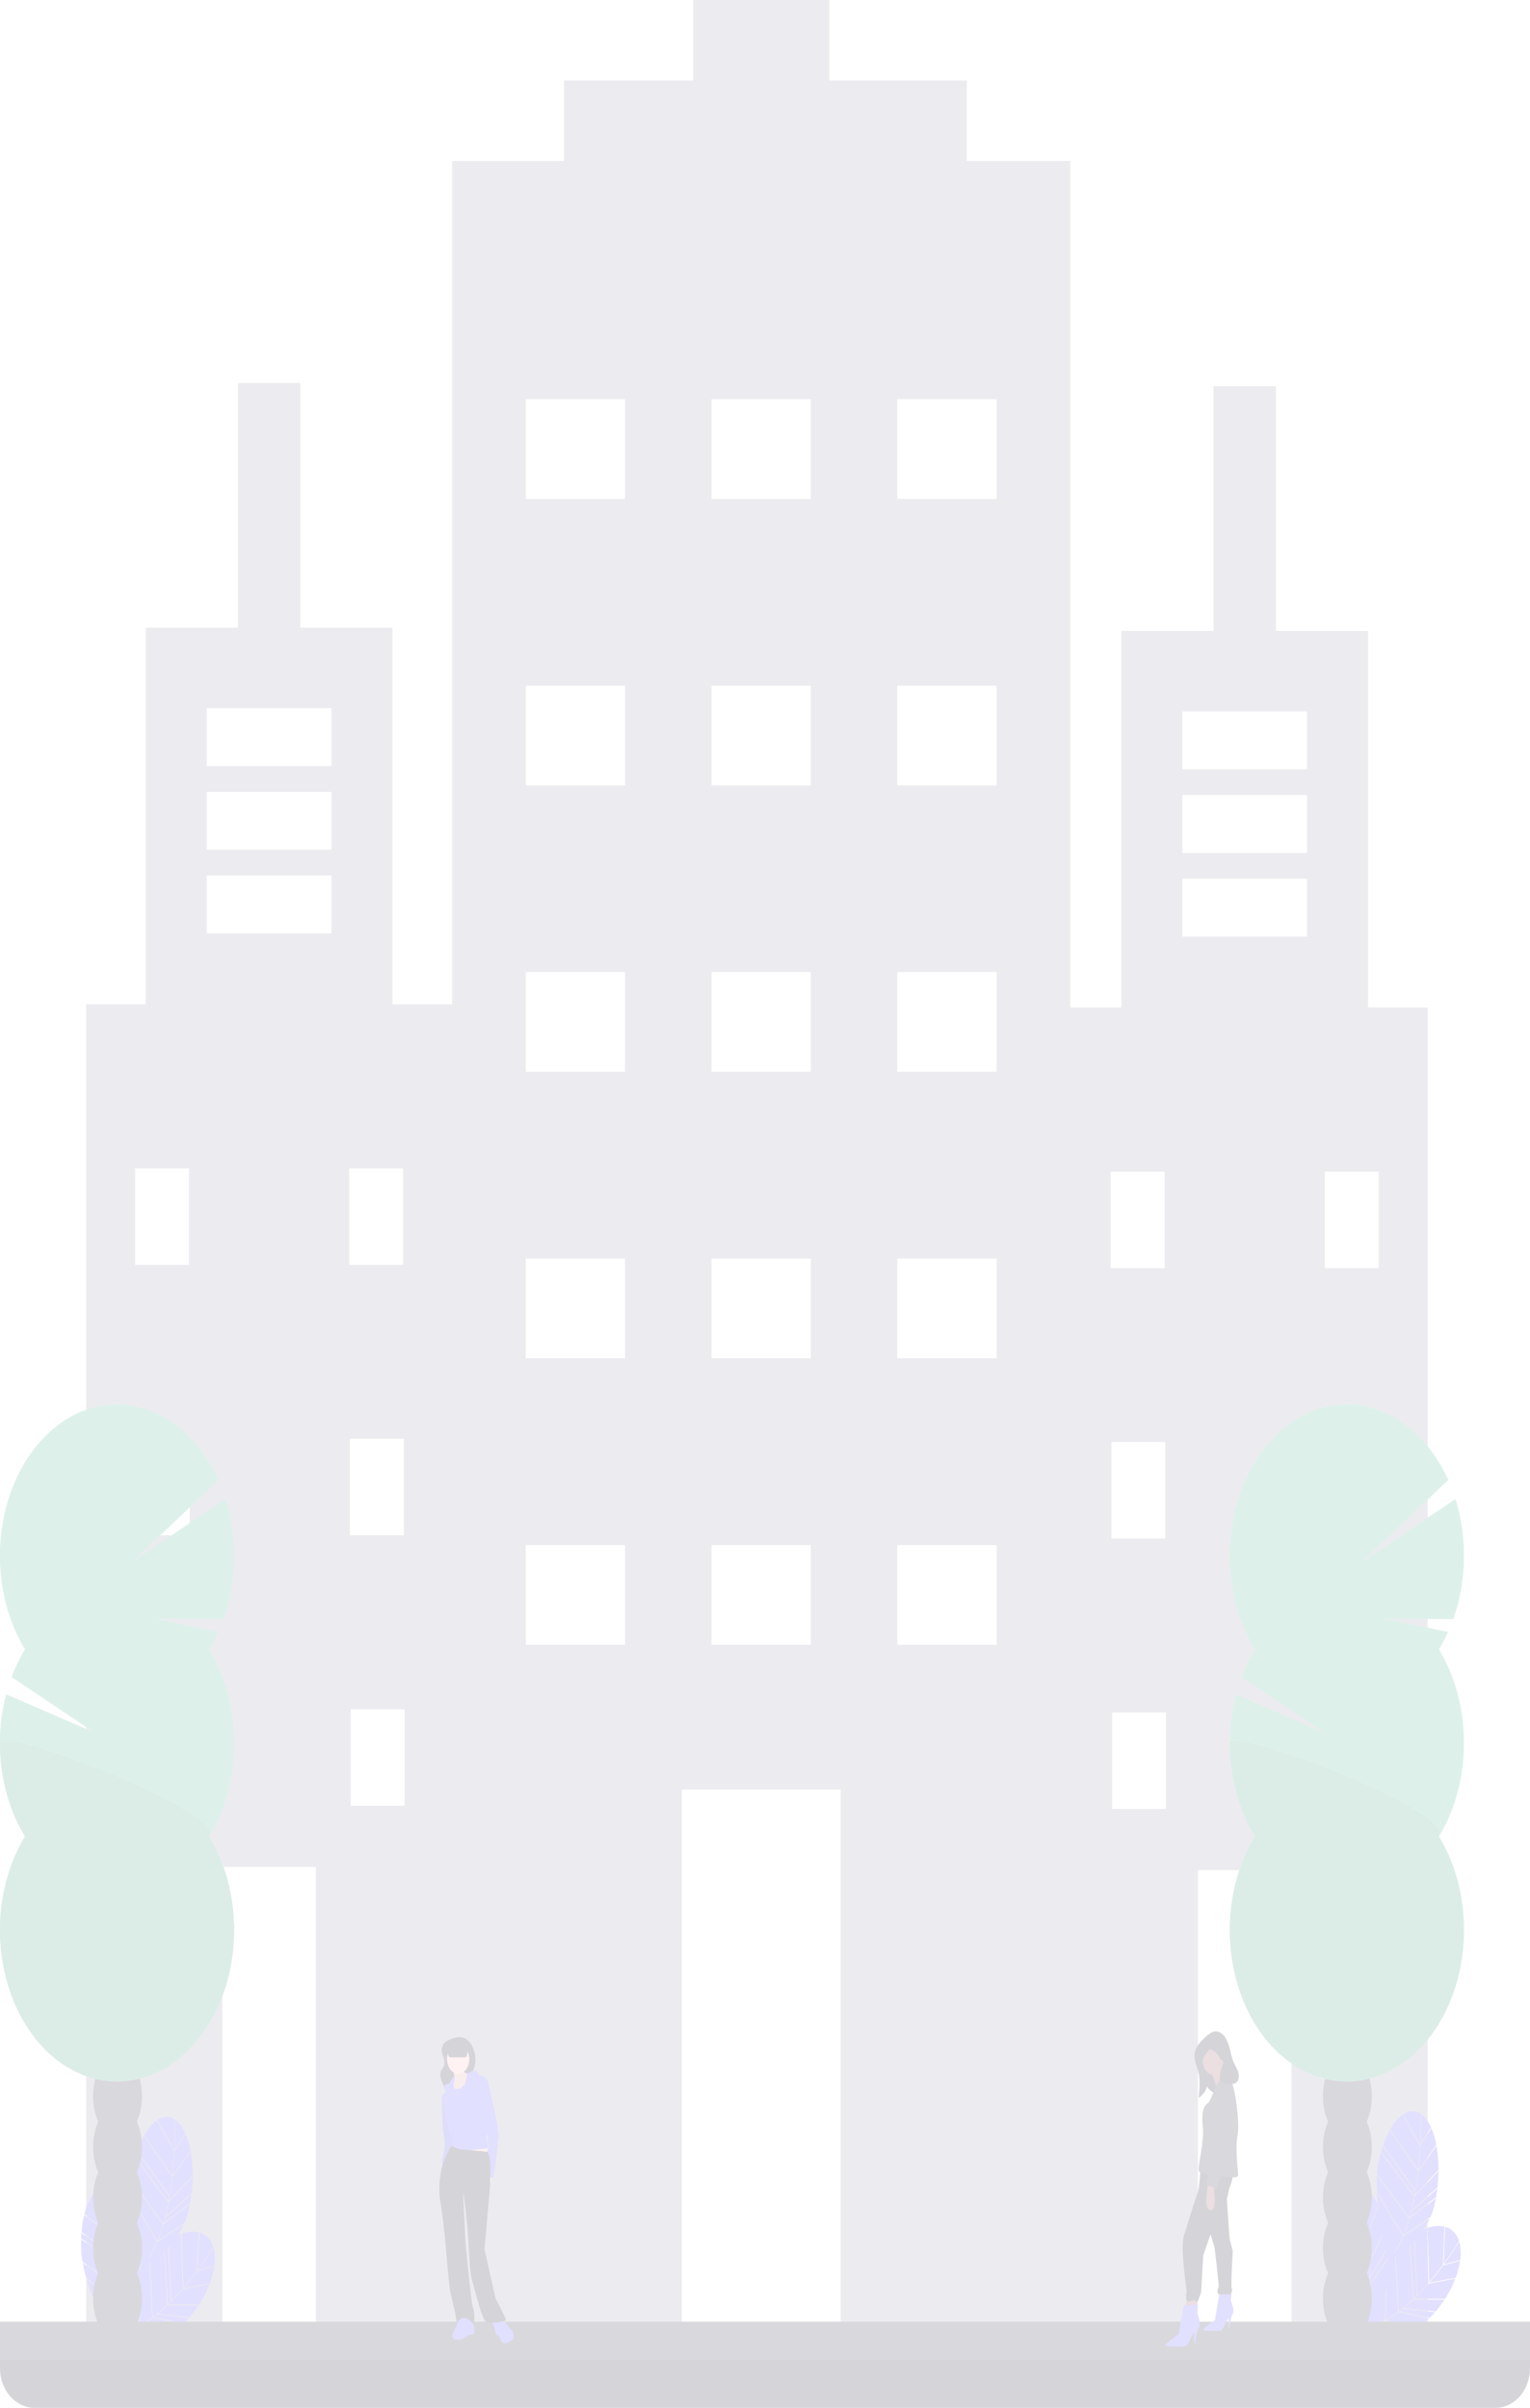<svg width="284" height="447" viewBox="0 0 284 447" fill="none" xmlns="http://www.w3.org/2000/svg">
<g opacity="0.2">
<path d="M253.945 187.026V117.115H236.836V71.703H225.255V117.115H208.146V187.026H198.67V29.876H179.456V14.938H153.924V0H128.655V14.938H104.703V29.876H83.909V186.429H72.854V116.518H55.745V71.106H44.164V116.518H27.055V186.429H16V434.402H41.269V346.566H58.641V434.402H126.55V332.225H156.03V434.402H197.091V435H222.359V347.163H239.731V435H265V187.026H253.945ZM25.081 216.902H35.083V234.828H25.081V216.902ZM25.212 267.095H35.215V285.021H25.212V267.095ZM35.346 335.213H25.344V317.287H35.346V335.213ZM61.536 173.283H38.373V162.527H61.536V173.283ZM61.536 157.747H38.373V146.992H61.536V157.747ZM61.536 142.212H38.373V131.456H61.536V142.212ZM64.826 216.902H74.828V234.828H64.826V216.902ZM64.958 267.095H74.96V285.021H64.958V267.095ZM75.091 335.213H65.089V317.287H75.091V335.213ZM116.021 305.337H97.596V286.813H116.021V305.337ZM116.021 252.157H97.596V233.633H116.021V252.157ZM116.021 198.977H97.596V180.453H116.021V198.977ZM116.021 145.797H97.596V127.273H116.021V145.797ZM116.021 92.617H97.596V74.093H116.021V92.617ZM150.502 305.337H132.077V286.813H150.502V305.337ZM150.502 252.157H132.077V233.633H150.502V252.157ZM150.502 198.977H132.077V180.453H150.502V198.977ZM150.502 145.797H132.077V127.273H150.502V145.797ZM150.502 92.617H132.077V74.093H150.502V92.617ZM184.983 305.337H166.558V286.813H184.983V305.337ZM184.983 252.157H166.558V233.633H184.983V252.157ZM184.983 198.977H166.558V180.453H184.983V198.977ZM184.983 145.797H166.558V127.273H184.983V145.797ZM184.983 92.617H166.558V74.093H184.983V92.617ZM206.172 217.5H216.174V235.426H206.172V217.5ZM206.303 267.692H216.305V285.618H206.303V267.692ZM216.437 335.81H206.435V317.885H216.437V335.81ZM242.627 173.881H219.464V163.125H242.627V173.881ZM242.627 158.345H219.464V147.589H242.627V158.345ZM242.627 142.809H219.464V132.054H242.627V142.809ZM245.917 217.5H255.919V235.426H245.917V217.5ZM246.049 267.692H256.051V285.618H246.049V267.692ZM256.182 335.81H246.18V317.885H256.182V335.81Z" fill="#A0A0B2"/>
<path d="M32.419 399.382C32.344 400.764 32.225 402.31 32.042 403.934L35.345 399.197L35.364 399.276C35.162 398.136 34.836 397.039 34.398 396.016L34.419 396.091L32.419 399.382Z" fill="#6C63FF"/>
<path d="M32.432 399.139L34.369 395.952C33.957 394.979 33.361 394.158 32.637 393.564C32.601 393.537 32.565 393.511 32.53 393.486C32.54 393.862 32.591 396.072 32.432 399.139Z" fill="#6C63FF"/>
<path d="M30.685 411.636C30.6 411.971 30.512 412.3 30.421 412.623L35.285 408.935L35.292 409.027C35.394 408.454 35.478 407.88 35.546 407.307L30.689 411.678L30.685 411.636Z" fill="#6C63FF"/>
<path d="M31.361 408.54L35.742 403.868L35.755 403.955C35.77 402.41 35.644 400.868 35.379 399.362L32.013 404.189C31.836 405.711 31.619 407.161 31.361 408.54Z" fill="#6C63FF"/>
<path d="M31.938 404.097L26.696 396.533L26.724 396.448C26.231 397.345 25.81 398.304 25.466 399.311L31.448 407.548C31.653 406.346 31.813 405.182 31.938 404.097Z" fill="#6C63FF"/>
<path d="M25.41 399.482L25.41 399.482C25.419 399.454 25.428 399.423 25.437 399.395L25.41 399.482Z" fill="#6C63FF"/>
<path d="M25.118 400.409L25.091 400.496C25.1 400.466 25.11 400.439 25.118 400.41L25.118 400.409Z" fill="#6C63FF"/>
<path d="M31.414 407.748L25.41 399.482C25.308 399.782 25.211 400.092 25.118 400.41L31.254 408.623C31.31 408.33 31.363 408.038 31.414 407.748Z" fill="#6C63FF"/>
<path d="M35.559 407.197C35.678 406.157 35.744 405.108 35.754 404.057L31.314 408.792C31.138 409.711 30.944 410.594 30.733 411.441L35.549 407.106L35.559 407.197Z" fill="#6C63FF"/>
<path d="M24.322 407.786L29.182 415.986C29.581 414.987 29.934 413.959 30.238 412.907L24.308 404.852C24.249 405.859 24.243 406.87 24.288 407.878L24.322 407.786Z" fill="#6C63FF"/>
<path d="M32.441 393.479L32.484 393.454C31.42 392.718 30.268 392.797 29.164 393.543L32.346 399.134C32.518 395.815 32.442 393.512 32.441 393.479Z" fill="#6C63FF"/>
<path d="M30.263 413.172C29.985 414.119 29.666 415.046 29.309 415.948L34.197 412.677L34.202 412.768C34.571 411.964 34.859 411.102 35.059 410.203C35.137 409.85 35.208 409.496 35.272 409.14L30.35 412.873C30.321 412.973 30.293 413.073 30.263 413.172Z" fill="#6C63FF"/>
<path d="M32.333 399.381L29.078 393.662L29.108 393.58C28.176 394.277 27.375 395.233 26.763 396.378L31.962 403.881C32.142 402.275 32.259 400.747 32.333 399.381Z" fill="#6C63FF"/>
<path d="M30.291 412.722C30.654 411.443 30.962 410.14 31.217 408.818L25.065 400.585C24.919 401.099 24.784 401.634 24.662 402.19C24.492 402.986 24.378 403.801 24.323 404.625L30.286 412.725L30.291 412.722Z" fill="#6C63FF"/>
<path d="M36.609 421.605C35.87 422.607 35.016 423.7 34.074 424.8L38.954 423.876L38.929 423.952C39.336 422.908 39.627 421.794 39.793 420.644L39.772 420.72L36.609 421.605Z" fill="#6C63FF"/>
<path d="M39.646 417.304C39.632 417.253 39.617 417.204 39.602 417.155C39.425 417.454 38.374 419.198 36.739 421.429L39.803 420.571C39.965 419.483 39.911 418.358 39.646 417.304V417.304Z" fill="#6C63FF"/>
<path d="M29.23 429.612C28.999 429.8 28.769 429.981 28.54 430.155L34.105 431.327L34.065 431.404C34.426 431.046 34.774 430.674 35.109 430.288L29.213 429.648L29.23 429.612Z" fill="#6C63FF"/>
<path d="M31.278 427.786L36.956 427.801L36.923 427.879C37.697 426.701 38.36 425.41 38.899 424.031L33.926 424.973C33.039 425.999 32.157 426.936 31.278 427.786Z" fill="#6C63FF"/>
<path d="M29.363 429.502L35.211 430.136L35.173 430.214C35.778 429.511 36.346 428.757 36.872 427.956L31.117 427.941C30.529 428.503 29.944 429.023 29.363 429.502Z" fill="#6C63FF"/>
<path d="M22.201 433.244C22.243 433.19 22.287 433.131 22.33 433.074C23.522 432.828 24.687 432.398 25.8 431.791L25.959 426.341C26.006 426.203 26.052 426.063 26.096 425.922L25.927 431.723C26.727 431.283 27.506 430.782 28.259 430.222L27.716 420.091C27.758 420.062 27.8 420.034 27.844 420.004L28.386 430.123L28.391 430.124C29.301 429.438 30.182 428.689 31.029 427.881L30.438 417.911C30.48 417.871 30.521 417.832 30.563 417.792L31.155 427.761C31.342 427.582 31.527 427.401 31.709 427.219L31.221 417.126C31.263 417.082 31.304 417.038 31.346 416.993L31.834 427.093C32.585 426.336 33.282 425.572 33.913 424.84L33.606 414.69L33.67 414.647C33.452 414.721 33.231 414.808 33.007 414.903C33.427 414.283 33.805 413.617 34.136 412.912L29.201 416.214C28.86 417.054 28.476 417.863 28.051 418.637C27.963 418.744 27.875 418.852 27.788 418.964L27.794 419.085C27.754 419.154 27.714 419.223 27.673 419.291L27.665 419.127C27.602 419.21 27.541 419.297 27.48 419.382C28.105 418.373 28.653 417.289 29.118 416.144L24.294 408.004C24.326 408.731 24.381 409.464 24.452 410.19C24.004 409.248 23.46 408.389 22.835 407.635L22.873 407.698L21.758 411.627C22.017 412.971 22.273 414.489 22.488 416.107L24.469 410.361C24.478 410.451 24.488 410.54 24.497 410.629L22.521 416.361C22.716 417.879 22.856 419.345 22.941 420.759L25.313 415.94C25.327 416.01 25.34 416.079 25.354 416.147L22.956 421.018C23.008 421.962 23.035 422.879 23.037 423.769L25.937 418.821C25.952 418.886 25.967 418.95 25.982 419.012L23.052 424.012L23.037 423.974C23.037 424.327 23.032 424.675 23.023 425.018L26.294 420.255C26.311 420.322 26.327 420.383 26.342 420.439L23.014 425.284C23.011 425.391 23.008 425.498 23.004 425.603C22.965 426.615 22.883 427.624 22.759 428.625L23.075 428.212C23.015 428.372 22.957 428.53 22.901 428.686L22.721 428.921C22.7 429.074 22.677 429.224 22.654 429.374C22.588 429.562 22.524 429.746 22.463 429.925C22.522 429.582 22.577 429.236 22.625 428.887L16.091 423.075C17.796 428.714 21.005 434.079 21.211 434.42C21.378 434.017 21.529 433.602 21.668 433.179C21.709 433.174 21.749 433.169 21.79 433.163C21.773 433.215 21.756 433.266 21.739 433.318C21.718 433.321 21.698 433.325 21.677 433.328C21.693 433.333 21.712 433.34 21.729 433.346C21.631 433.642 21.53 433.933 21.421 434.213C21.563 434.048 21.78 433.786 22.04 433.453C23.576 433.96 27.715 435.045 31.259 433.443L25.829 431.915C24.668 432.551 23.449 432.998 22.201 433.244V433.244ZM26.017 424.359L26.147 424.189L26.14 424.444L26.009 424.615L26.017 424.359Z" fill="#6C63FF"/>
<path d="M39.537 417.076L39.583 417.093C39.126 415.649 38.2 414.759 36.982 414.422L36.676 421.354C38.444 418.939 39.522 417.103 39.537 417.076Z" fill="#6C63FF"/>
<path d="M28.148 430.448C27.466 430.947 26.764 431.398 26.044 431.799L31.422 433.312L31.381 433.386C32.061 433.07 32.708 432.644 33.306 432.117C33.54 431.909 33.769 431.695 33.994 431.474L28.362 430.289C28.291 430.342 28.219 430.396 28.148 430.448Z" fill="#6C63FF"/>
<path d="M34.039 424.693C34.969 423.605 35.813 422.524 36.544 421.533L36.857 414.443L36.92 414.405C35.859 414.174 34.771 414.249 33.734 414.626L34.039 424.693Z" fill="#6C63FF"/>
<path d="M22.793 407.585C22.168 406.825 21.405 406.282 20.574 406.007C20.534 405.995 20.494 405.985 20.454 405.975C20.554 406.329 21.131 408.411 21.712 411.391L22.793 407.585Z" fill="#6C63FF"/>
<path d="M22.427 416.304L15.634 411.205L15.64 411.113C15.386 412.163 15.215 413.244 15.129 414.339L22.786 419.781C22.694 418.556 22.568 417.385 22.427 416.304Z" fill="#6C63FF"/>
<path d="M15.116 414.523L15.116 414.524C15.118 414.493 15.119 414.461 15.121 414.431L15.116 414.523Z" fill="#6C63FF"/>
<path d="M15.06 415.522L15.055 415.615C15.056 415.584 15.059 415.554 15.06 415.523L15.06 415.522Z" fill="#6C63FF"/>
<path d="M22.801 419.985L15.116 414.524C15.091 414.85 15.073 415.183 15.06 415.523L22.859 420.881C22.842 420.58 22.823 420.281 22.801 419.985Z" fill="#6C63FF"/>
<path d="M22.916 425.361L15.351 420.071C15.536 421.052 15.771 422.016 16.056 422.957L16.066 422.856L22.648 428.711C22.789 427.603 22.878 426.484 22.916 425.361V425.361Z" fill="#6C63FF"/>
<path d="M20.368 406.004L20.403 405.963C19.215 405.689 18.138 406.224 17.266 407.375L21.63 411.42C20.999 408.195 20.377 406.035 20.368 406.004Z" fill="#6C63FF"/>
<path d="M21.676 411.66L17.213 407.522L17.222 407.433C16.503 408.468 15.97 409.697 15.661 411.031L22.399 416.088C22.186 414.489 21.932 412.989 21.676 411.66Z" fill="#6C63FF"/>
<path d="M22.922 425.164C22.962 423.803 22.944 422.44 22.87 421.082L15.052 415.71C15.035 416.258 15.035 416.821 15.052 417.398C15.08 418.224 15.167 419.044 15.311 419.849L22.919 425.169L22.922 425.164Z" fill="#6C63FF"/>
<path d="M263.676 398.334C263.6 399.716 263.482 401.262 263.299 402.886L266.602 398.149L266.62 398.228C266.418 397.088 266.093 395.991 265.654 394.968L265.675 395.043L263.676 398.334Z" fill="#6C63FF"/>
<path d="M263.689 398.091L265.626 394.904C265.214 393.931 264.618 393.11 263.893 392.516C263.858 392.489 263.822 392.463 263.787 392.438C263.797 392.814 263.848 395.024 263.689 398.091Z" fill="#6C63FF"/>
<path d="M261.942 410.588C261.856 410.923 261.769 411.252 261.678 411.575L266.542 407.887L266.549 407.979C266.651 407.406 266.735 406.832 266.803 406.259L261.946 410.63L261.942 410.588Z" fill="#6C63FF"/>
<path d="M262.618 407.492L266.999 402.82L267.011 402.907C267.027 401.362 266.901 399.82 266.636 398.314L263.27 403.141C263.093 404.663 262.876 406.113 262.618 407.492Z" fill="#6C63FF"/>
<path d="M263.195 403.049L257.953 395.485L257.981 395.4C257.488 396.297 257.067 397.256 256.723 398.263L262.705 406.5C262.91 405.297 263.07 404.134 263.195 403.049Z" fill="#6C63FF"/>
<path d="M256.666 398.433L256.667 398.434C256.676 398.406 256.684 398.375 256.694 398.347L256.666 398.433Z" fill="#6C63FF"/>
<path d="M262.67 406.7L256.667 398.434C256.565 398.734 256.468 399.044 256.375 399.361L262.511 407.575C262.567 407.281 262.62 406.99 262.67 406.7Z" fill="#6C63FF"/>
<path d="M256.375 399.361L256.348 399.448C256.356 399.418 256.366 399.391 256.375 399.361L256.375 399.361Z" fill="#6C63FF"/>
<path d="M266.816 406.148C266.935 405.109 267 404.06 267.011 403.008L262.571 407.744C262.395 408.662 262.201 409.545 261.99 410.393L266.806 406.058L266.816 406.148Z" fill="#6C63FF"/>
<path d="M255.579 406.738L260.439 414.937C260.838 413.939 261.191 412.911 261.495 411.858L255.565 403.804C255.506 404.811 255.499 405.822 255.545 406.83L255.579 406.738Z" fill="#6C63FF"/>
<path d="M263.698 392.431L263.741 392.406C262.677 391.67 261.525 391.749 260.42 392.495L263.603 398.086C263.775 394.767 263.699 392.464 263.698 392.431Z" fill="#6C63FF"/>
<path d="M261.52 412.124C261.241 413.071 260.923 413.998 260.566 414.9L265.454 411.629L265.459 411.72C265.827 410.915 266.115 410.054 266.316 409.155C266.394 408.802 266.465 408.448 266.529 408.092L261.607 411.825C261.578 411.924 261.549 412.025 261.52 412.124Z" fill="#6C63FF"/>
<path d="M263.59 398.333L260.334 392.614L260.365 392.532C259.433 393.229 258.632 394.185 258.02 395.33L263.219 402.833C263.399 401.227 263.516 399.699 263.59 398.333Z" fill="#6C63FF"/>
<path d="M261.548 411.674C261.91 410.395 262.219 409.092 262.473 407.77L256.322 399.537C256.176 400.051 256.041 400.586 255.919 401.141C255.748 401.938 255.635 402.753 255.579 403.576L261.543 411.677L261.548 411.674Z" fill="#6C63FF"/>
<path d="M267.866 420.557C267.126 421.559 266.273 422.652 265.331 423.752L270.211 422.828L270.186 422.904C270.593 421.86 270.883 420.746 271.05 419.596L271.029 419.671L267.866 420.557Z" fill="#6C63FF"/>
<path d="M270.903 416.256C270.889 416.205 270.874 416.156 270.859 416.107C270.682 416.406 269.631 418.15 267.996 420.381L271.06 419.523C271.222 418.434 271.168 417.31 270.903 416.256V416.256Z" fill="#6C63FF"/>
<path d="M260.487 428.564C260.256 428.752 260.026 428.933 259.797 429.107L265.362 430.279L265.322 430.356C265.683 429.998 266.031 429.626 266.366 429.24L260.469 428.6L260.487 428.564Z" fill="#6C63FF"/>
<path d="M262.535 426.738L268.213 426.753L268.179 426.83C268.953 425.653 269.617 424.362 270.156 422.983L265.182 423.924C264.296 424.95 263.413 425.888 262.535 426.738Z" fill="#6C63FF"/>
<path d="M260.62 428.454L266.468 429.088L266.43 429.165C267.035 428.463 267.603 427.709 268.129 426.908L262.374 426.893C261.785 427.455 261.201 427.975 260.62 428.454Z" fill="#6C63FF"/>
<path d="M253.458 432.196C253.5 432.142 253.544 432.083 253.587 432.025C254.779 431.78 255.944 431.349 257.057 430.743L257.216 425.293C257.263 425.155 257.309 425.015 257.353 424.874L257.184 430.674C257.984 430.235 258.763 429.734 259.516 429.174L258.973 419.042C259.015 419.014 259.057 418.986 259.1 418.956L259.643 429.075L259.648 429.076C260.558 428.39 261.438 427.641 262.286 426.833L261.695 416.863C261.736 416.823 261.778 416.784 261.82 416.744L262.411 426.713C262.599 426.533 262.784 426.353 262.965 426.171L262.478 416.078C262.519 416.034 262.561 415.99 262.603 415.945L263.091 426.045C263.842 425.288 264.539 424.524 265.17 423.792L264.863 413.642L264.927 413.599C264.709 413.673 264.487 413.76 264.264 413.855C264.684 413.235 265.062 412.569 265.393 411.864L260.458 415.166C260.116 416.006 259.732 416.815 259.308 417.588C259.22 417.696 259.132 417.804 259.045 417.916L259.051 418.037C259.011 418.106 258.971 418.175 258.93 418.242L258.921 418.079C258.859 418.162 258.798 418.249 258.737 418.334C259.362 417.325 259.91 416.24 260.375 415.095L255.55 406.956C255.583 407.683 255.638 408.416 255.709 409.142C255.261 408.2 254.717 407.341 254.092 406.587L254.13 406.65L253.015 410.578C253.273 411.923 253.53 413.441 253.745 415.059L255.726 409.313C255.735 409.403 255.745 409.492 255.754 409.581L253.778 415.313C253.973 416.831 254.113 418.297 254.198 419.711L256.57 414.892C256.583 414.961 256.597 415.031 256.611 415.099L254.213 419.97C254.265 420.914 254.292 421.831 254.293 422.721L257.193 417.773C257.209 417.838 257.224 417.901 257.239 417.964L254.308 422.964L254.294 422.926C254.293 423.279 254.288 423.627 254.279 423.97L257.55 419.207C257.568 419.274 257.584 419.335 257.599 419.391L254.271 424.236C254.268 424.342 254.265 424.449 254.261 424.555C254.222 425.567 254.14 426.576 254.016 427.577L254.332 427.163C254.272 427.324 254.214 427.482 254.157 427.638L253.978 427.873C253.957 428.026 253.934 428.175 253.911 428.326C253.845 428.514 253.781 428.698 253.719 428.877C253.779 428.533 253.834 428.188 253.881 427.839L247.348 422.026C249.052 427.666 252.262 433.031 252.468 433.371C252.634 432.968 252.786 432.554 252.925 432.13C252.966 432.126 253.006 432.121 253.046 432.115C253.03 432.167 253.012 432.218 252.995 432.27C252.975 432.273 252.954 432.277 252.934 432.279C252.95 432.285 252.969 432.292 252.986 432.298C252.888 432.594 252.786 432.884 252.678 433.165C252.82 432.999 253.037 432.737 253.297 432.405C254.833 432.912 258.972 433.997 262.516 432.394L257.086 430.867C255.924 431.503 254.706 431.95 253.458 432.196V432.196ZM257.274 423.311L257.404 423.14L257.396 423.396L257.266 423.566L257.274 423.311Z" fill="#6C63FF"/>
<path d="M270.794 416.028L270.84 416.045C270.383 414.601 269.457 413.711 268.239 413.374L267.933 420.306C269.701 417.891 270.779 416.055 270.794 416.028Z" fill="#6C63FF"/>
<path d="M259.405 429.399C258.723 429.899 258.02 430.35 257.301 430.75L262.679 432.263L262.638 432.338C263.318 432.022 263.965 431.595 264.563 431.069C264.797 430.861 265.026 430.647 265.251 430.426L259.619 429.24C259.548 429.294 259.476 429.348 259.405 429.399Z" fill="#6C63FF"/>
<path d="M265.296 423.645C266.226 422.557 267.069 421.476 267.801 420.485L268.114 413.395L268.177 413.357C267.116 413.126 266.028 413.201 264.991 413.578L265.296 423.645Z" fill="#6C63FF"/>
<path d="M254.049 406.537C253.425 405.777 252.662 405.234 251.831 404.959C251.791 404.947 251.751 404.937 251.711 404.927C251.811 405.281 252.387 407.362 252.969 410.343L254.049 406.537Z" fill="#6C63FF"/>
<path d="M253.684 415.256L246.891 410.157L246.897 410.065C246.643 411.115 246.472 412.196 246.386 413.291L254.043 418.733C253.951 417.508 253.825 416.337 253.684 415.256Z" fill="#6C63FF"/>
<path d="M246.317 414.474L246.312 414.567C246.313 414.536 246.316 414.506 246.317 414.474L246.317 414.474Z" fill="#6C63FF"/>
<path d="M246.372 413.475L246.373 413.475C246.375 413.445 246.375 413.413 246.378 413.382L246.372 413.475Z" fill="#6C63FF"/>
<path d="M254.058 418.937L246.373 413.476C246.348 413.802 246.329 414.135 246.317 414.474L254.116 419.833C254.099 419.532 254.08 419.233 254.058 418.937Z" fill="#6C63FF"/>
<path d="M254.173 424.313L246.608 419.023C246.793 420.004 247.028 420.968 247.313 421.909L247.323 421.808L253.904 427.663C254.046 426.554 254.135 425.436 254.173 424.313V424.313Z" fill="#6C63FF"/>
<path d="M251.625 404.956L251.66 404.915C250.472 404.641 249.395 405.176 248.523 406.327L252.886 410.372C252.256 407.147 251.634 404.987 251.625 404.956Z" fill="#6C63FF"/>
<path d="M252.933 410.612L248.47 406.474L248.479 406.385C247.76 407.42 247.226 408.649 246.918 409.983L253.656 415.04C253.443 413.44 253.189 411.941 252.933 410.612Z" fill="#6C63FF"/>
<path d="M254.179 424.116C254.218 422.755 254.201 421.392 254.127 420.034L246.309 414.662C246.292 415.21 246.292 415.772 246.308 416.35C246.337 417.175 246.424 417.996 246.568 418.801L254.176 424.121L254.179 424.116Z" fill="#6C63FF"/>
<path d="M0 435H284V439.641C284 441.593 283.321 443.464 282.113 444.845C280.904 446.225 279.265 447 277.556 447H6.444C4.735 447 3.096 446.225 1.887 444.845C0.679 443.464 0 441.593 0 439.641V435Z" fill="#2F2E41"/>
<path d="M284 431H0V438H284V431Z" fill="#3F3D56"/>
<path d="M214.495 203.817L217.43 206.224L215.648 202.034C216.152 201.513 216.777 201.225 217.423 201.214C217.438 201.214 217.454 201.215 217.47 201.215C217.674 201.219 217.878 201.2 218.079 201.157L219.074 201.973L218.647 200.97C219.352 200.652 219.961 200.054 220.387 199.262L222.168 200.722L221.043 198.077C222.084 196.461 223.488 195.47 225.032 195.47C226.883 195.47 228.533 196.894 229.597 199.113C229.912 199.776 230.357 200.321 230.887 200.69C231.417 201.06 232.013 201.242 232.615 201.217C232.648 201.215 232.681 201.214 232.715 201.214C234.758 201.214 236.415 204.211 236.415 207.909C236.415 211.606 234.758 214.603 232.715 214.603C232.265 214.6 231.823 214.457 231.425 214.185C230.73 213.748 229.969 213.511 229.195 213.492C228.422 213.472 227.655 213.67 226.946 214.072C226.348 214.42 225.699 214.601 225.043 214.603C224.387 214.605 223.738 214.428 223.138 214.083C222.435 213.689 221.675 213.495 220.909 213.514C220.143 213.533 219.389 213.765 218.698 214.194C218.304 214.46 217.867 214.6 217.423 214.603C215.379 214.603 213.722 211.606 213.722 207.909C213.71 206.482 213.976 205.075 214.495 203.817V203.817Z" fill="#A0A0B2"/>
<path d="M82.323 389.303L81.997 389.725C81.997 389.725 82.106 394.364 82.214 395.349C82.323 396.333 82.758 398.02 82.432 399.285C82.106 400.55 81.997 401.534 82.106 401.675C82.214 401.815 81.997 402.378 81.997 402.378L82.867 401.675L84.28 397.457L83.628 392.959L82.323 389.303Z" fill="#6C63FF"/>
<path opacity="0.1" d="M82.323 389.303L81.997 389.725C81.997 389.725 82.106 394.364 82.214 395.349C82.323 396.333 82.758 398.02 82.432 399.285C82.106 400.55 81.997 401.534 82.106 401.675C82.214 401.815 81.997 402.378 81.997 402.378L82.867 401.675L84.28 397.457L83.628 392.959L82.323 389.303Z" fill="black"/>
<path d="M88.084 433.025C88.084 433.025 88.084 431.478 87.867 431.197C87.65 430.916 87.323 429.932 86.889 429.932C86.454 429.932 84.932 430.494 84.932 430.635C84.944 431.074 84.87 431.509 84.715 431.9C84.497 432.322 83.301 434.009 84.497 434.29C84.895 434.375 85.301 434.356 85.693 434.235C86.085 434.115 86.454 433.894 86.78 433.587C86.889 433.447 87.323 433.306 87.432 433.447C87.541 433.587 88.084 433.025 88.084 433.025Z" fill="#6C63FF"/>
<path d="M91.128 430.494L91.78 432.041C91.78 432.041 91.998 433.447 92.324 433.587H92.65C92.65 433.587 92.976 435.134 93.737 434.993C94.498 434.852 95.368 434.29 95.368 434.009C95.368 433.728 95.368 432.884 95.041 432.603C94.584 432.12 94.149 431.604 93.737 431.057L93.194 430.354L91.128 430.494Z" fill="#6C63FF"/>
<path d="M82.786 378.998C82.576 379.136 82.396 379.337 82.259 379.584C82.123 379.831 82.034 380.117 82 380.417C81.94 381.421 82.707 382.367 82.46 383.322C82.32 383.864 81.884 384.215 81.758 384.763C81.692 385.2 81.742 385.653 81.899 386.049C82.07 386.593 82.279 387.115 82.523 387.61C82.981 388.541 83.578 389.423 83.7 390.515C83.734 390.706 83.733 390.905 83.696 391.095C83.659 391.285 83.588 391.461 83.488 391.608C83.709 391.392 83.961 391.237 84.23 391.152C85.341 390.672 86.373 389.928 87.274 388.959C87.601 388.662 87.847 388.239 87.978 387.749C88.143 386.886 87.637 386.022 87.685 385.134C87.716 384.566 87.97 384.064 88.113 383.526C88.238 382.99 88.278 382.428 88.23 381.872C88.182 381.315 88.048 380.777 87.836 380.29C87.66 379.818 87.412 379.398 87.106 379.054C86.801 378.711 86.444 378.451 86.059 378.291C85.466 378.113 84.847 378.136 84.263 378.358C83.753 378.495 83.257 378.71 82.786 378.998V378.998Z" fill="#2F2E41"/>
<path d="M83.398 386.793C83.637 386.218 83.991 385.737 84.424 385.399C84.856 385.062 85.351 384.881 85.856 384.875C87.595 384.875 87.269 384.734 87.269 384.734L86.726 387.546L85.639 388.952L83.398 386.793Z" fill="#6C63FF"/>
<path d="M83.845 383.821C83.845 383.821 84.823 385.929 84.171 386.773C83.519 387.616 83.845 388.46 83.954 388.601C84.062 388.741 87.106 389.022 87.106 389.022L87.215 387.054L87.541 385.367C87.541 385.367 85.802 384.945 86.019 383.961C86.237 382.977 83.845 383.821 83.845 383.821Z" fill="#FBBEBE"/>
<path opacity="0.1" d="M83.845 383.821C83.845 383.821 84.823 385.929 84.171 386.773C83.519 387.616 83.845 388.46 83.954 388.601C84.062 388.741 87.106 389.022 87.106 389.022L87.215 387.054L87.541 385.367C87.541 385.367 85.802 384.945 86.019 383.961C86.237 382.977 83.845 383.821 83.845 383.821Z" fill="black"/>
<path d="M91.454 403.783C91.338 404.266 91.192 404.736 91.019 405.189C90.911 405.33 90.585 404.205 90.585 404.205L90.911 403.221L91.454 403.783Z" fill="#FBBEBE"/>
<path d="M90.204 397.387L90.639 400.621H84.117L84.443 397.387H90.204Z" fill="#FBBEBE"/>
<path d="M85.041 384.945C86.181 384.945 87.106 383.749 87.106 382.274C87.106 380.799 86.181 379.603 85.041 379.603C83.9 379.603 82.975 380.799 82.975 382.274C82.975 383.749 83.9 384.945 85.041 384.945Z" fill="#FBBEBE"/>
<path d="M85.475 387.757C85.475 387.757 84.28 387.898 84.28 387.616C84.28 387.335 84.171 386.492 83.954 386.632C83.736 386.773 82.323 386.914 82.432 387.335C82.54 387.757 82.758 388.601 82.54 388.601C82.447 388.625 82.357 388.675 82.279 388.745C82.2 388.816 82.133 388.907 82.082 389.012C82.031 389.117 81.998 389.235 81.983 389.357C81.968 389.48 81.973 389.605 81.997 389.725C82.106 390.428 83.301 394.646 83.301 394.646C83.301 394.646 83.41 396.051 83.736 396.473C83.869 396.694 83.941 396.966 83.941 397.246C83.941 397.526 83.869 397.798 83.736 398.02C83.519 398.301 84.28 398.582 84.606 399.144C84.932 399.707 87.432 399.285 87.541 399.144C87.65 399.004 90.258 399.004 90.476 398.723C90.693 398.441 90.367 397.598 90.367 397.598C90.367 397.598 90.258 396.333 90.367 395.911C90.476 395.489 89.932 388.601 89.606 388.179C89.28 387.757 90.585 386.492 90.585 386.492C90.585 386.492 90.367 385.367 88.954 385.227C88.954 385.227 88.519 384.383 88.084 384.383C87.65 384.383 86.706 385.037 86.706 385.037C86.706 385.037 86.454 386.914 86.128 387.054C85.87 387.217 85.646 387.459 85.475 387.757Z" fill="#6C63FF"/>
<path d="M89.824 386.07L90.585 386.492C90.585 386.492 92.759 395.208 92.541 396.895C92.324 398.582 91.78 404.346 91.454 404.346C91.128 404.346 90.476 403.502 90.476 403.502V402.097C90.476 401.815 90.15 400.972 90.367 400.972C90.585 400.972 90.911 400.691 90.693 400.41C90.476 400.128 90.258 399.707 90.476 399.285C90.693 398.863 90.802 398.722 90.693 398.301C90.585 397.879 90.367 397.457 90.585 397.176C90.802 396.895 90.041 395.489 90.041 395.489L88.845 389.303L89.063 386.773L89.824 386.07Z" fill="#6C63FF"/>
<path d="M90.258 399.425C90.258 399.425 86.128 399.004 85.584 399.004C85.041 399.004 83.821 398.342 83.821 398.342C83.821 398.342 80.692 402.378 81.78 408.985C82.867 415.593 83.084 423.746 83.736 426.136C84.18 427.84 84.543 429.577 84.823 431.338C84.823 431.338 85.91 428.807 87.976 431.619C87.976 431.619 88.193 429.51 87.867 428.667C87.541 427.823 87.106 423.325 87.106 423.325C87.106 423.325 86.345 416.155 86.345 415.311C86.345 414.468 85.91 407.298 86.019 407.157C86.128 407.017 86.671 412.64 86.78 413.624C86.889 414.608 87.215 422.2 87.541 423.043C87.867 423.887 89.389 430.635 90.258 431.057C91.128 431.478 94.063 430.916 93.954 430.635C93.846 430.354 93.085 428.807 92.867 428.386L91.998 426.699L89.932 417.561L90.911 406.455C90.911 406.455 91.454 399.285 90.258 399.425Z" fill="#2F2E41"/>
<path d="M86.299 381.923H83.65C83.538 381.923 83.429 381.871 83.344 381.777C83.258 381.682 83.202 381.551 83.184 381.408L82.921 379.252H87.052L86.683 381.52C86.664 381.634 86.616 381.736 86.546 381.81C86.476 381.883 86.389 381.923 86.299 381.923Z" fill="#2F2E41"/>
<path d="M222.805 381.257H226.984V388.978C226.435 388.978 225.892 388.838 225.385 388.567C224.878 388.295 224.417 387.897 224.029 387.395C223.641 386.893 223.333 386.297 223.123 385.642C222.913 384.986 222.805 384.283 222.805 383.573V381.257Z" fill="#2F2E41"/>
<path d="M220.367 426.488L220.069 428.418H222.158L222.257 426.488H220.367Z" fill="#A0616A"/>
<path d="M220.367 428.033C220.367 428.033 219.969 427.646 219.77 427.904C219.571 428.161 218.875 433.18 218.775 433.308C218.676 433.437 215.691 435.367 216.387 435.496C217.084 435.625 219.77 435.753 220.168 435.496C220.566 435.239 221.661 432.794 221.661 432.794V434.981H221.86C221.86 434.981 222.059 432.665 222.556 432.022C223.054 431.378 222.158 429.191 222.158 429.191C222.158 429.191 222.357 427.775 222.258 427.775C222.158 427.775 220.367 428.033 220.367 428.033Z" fill="#6C63FF"/>
<path d="M226.536 425.137L226.237 427.067H228.327L228.427 425.137H226.536Z" fill="#A0616A"/>
<path d="M224.148 412.591C224.148 412.591 225.143 416.451 225.342 416.837C225.541 417.223 226.238 424.429 226.238 424.429C226.238 424.429 225.541 425.845 226.437 425.974C227.332 426.102 226.934 425.716 227.531 425.974C227.693 426.053 227.868 426.083 228.04 426.06C228.213 426.038 228.379 425.964 228.526 425.845C228.526 425.845 228.825 425.073 228.626 424.815C228.427 424.558 228.825 417.867 228.825 417.867L228.228 415.55L227.73 408.216C227.73 408.216 228.327 406.285 228.029 405.771C227.73 405.256 226.735 406.157 226.735 406.157L224.148 412.591Z" fill="#2F2E41"/>
<path d="M222.855 402.554C222.855 402.554 222.556 406.672 222.357 406.929C222.158 407.186 219.969 414.392 219.969 414.392C219.969 414.392 219.372 415.293 219.571 418.639C219.77 421.985 220.268 425.33 220.268 425.33C220.268 425.33 219.87 427.26 220.566 427.26C221.263 427.26 221.561 426.746 221.86 427.132C222.158 427.518 222.357 427.132 222.457 426.874C222.556 426.617 222.954 425.716 222.954 425.459C222.954 425.202 223.352 418.639 223.352 418.639C223.352 418.639 226.636 409.245 226.934 408.73C227.233 408.216 228.924 405.385 228.825 403.455L222.855 402.554Z" fill="#2F2E41"/>
<path d="M225.342 385.182C226.496 385.182 227.432 383.972 227.432 382.48C227.432 380.987 226.496 379.777 225.342 379.777C224.188 379.777 223.253 380.987 223.253 382.48C223.253 383.972 224.188 385.182 225.342 385.182Z" fill="#A0616A"/>
<path d="M224.944 384.796C224.944 384.796 225.74 387.112 225.84 387.756C225.939 388.399 227.83 386.469 227.83 386.469C227.83 386.469 226.835 384.281 227.133 383.252L224.944 384.796Z" fill="#A0616A"/>
<path d="M228.128 386.083C228.128 386.083 226.636 384.667 225.541 387.627C224.447 390.587 224.148 390.458 224.148 390.458C224.148 390.458 222.855 390.973 223.253 394.576C223.651 398.179 221.959 402.94 222.656 403.197C223.352 403.455 229.82 404.87 229.82 403.841C229.82 402.811 229.223 398.822 229.72 396.377C230.218 393.932 229.024 385.439 228.128 386.083Z" fill="#3F3D56"/>
<path d="M226.636 386.726C226.636 386.726 225.442 389.042 225.541 390.844C225.641 392.645 225.641 393.804 225.641 393.804C225.641 393.804 223.651 406.157 224.049 406.157C224.447 406.157 225.641 406.8 225.74 406.414C225.84 406.028 228.327 398.179 228.327 398.179C228.327 398.179 228.924 390.329 228.228 388.528C227.531 386.726 226.636 386.726 226.636 386.726Z" fill="#3F3D56"/>
<path d="M224.248 405.771C224.248 405.771 223.253 410.146 224.646 410.275C226.039 410.403 225.243 406.028 225.243 406.028L224.248 405.771Z" fill="#A0616A"/>
<path d="M226.896 426.065C226.896 426.065 226.547 425.727 226.373 425.952C226.199 426.178 225.589 430.573 225.502 430.685C225.415 430.798 222.801 432.488 223.41 432.601C224.02 432.714 226.373 432.826 226.722 432.601C227.07 432.376 228.029 430.235 228.029 430.235V432.15H228.203C228.203 432.15 228.377 430.122 228.813 429.558C229.248 428.995 228.464 427.079 228.464 427.079C228.464 427.079 228.639 425.84 228.551 425.84C228.464 425.84 226.896 426.065 226.896 426.065Z" fill="#6C63FF"/>
<path d="M224.309 380.709C224.376 380.604 224.463 380.525 224.561 380.478C224.653 380.457 224.748 380.467 224.835 380.509C225.459 380.744 226 381.253 226.366 381.948C226.437 382.125 226.544 382.275 226.674 382.38C226.76 382.413 226.843 382.454 226.924 382.503C227.156 382.702 227.018 383.163 226.884 383.479C226.542 384.293 226.383 385.215 226.428 386.14C226.425 386.3 226.462 386.458 226.532 386.591C226.645 386.725 226.792 386.801 226.946 386.804C227.429 386.882 227.915 386.916 228.402 386.905C228.878 386.894 229.407 386.806 229.715 386.337C230.047 385.833 229.995 385.06 229.779 384.459C229.563 383.859 229.212 383.357 228.963 382.778C228.727 382.167 228.54 381.526 228.406 380.865C228.234 380.021 227.956 379.219 227.584 378.491C227.396 378.129 227.152 377.82 226.868 377.584C226.584 377.349 226.265 377.191 225.932 377.122C225.028 376.991 224.194 377.711 223.468 378.419C222.652 379.213 221.784 380.196 221.718 381.514C221.665 382.582 222.161 383.548 222.42 384.564C222.82 386.133 222.653 387.837 222.481 389.474C223.217 388.903 224.051 388.111 224.003 387.002C223.97 386.254 223.534 385.657 223.262 384.995C222.515 383.175 223.367 381.955 224.309 380.709Z" fill="#2F2E41"/>
<path d="M253.693 393.861C254.325 392.434 254.652 390.814 254.64 389.169C254.64 384.929 252.609 381.491 250.105 381.491C247.6 381.491 245.57 384.929 245.57 389.169C245.557 390.814 245.884 392.434 246.516 393.861C245.896 395.295 245.57 396.91 245.57 398.553C245.57 400.196 245.896 401.811 246.516 403.245C245.896 404.678 245.57 406.294 245.57 407.937C245.57 409.58 245.896 411.195 246.516 412.629C245.896 414.062 245.57 415.678 245.57 417.32C245.57 418.963 245.896 420.579 246.516 422.012C245.884 423.44 245.557 425.059 245.57 426.704C245.57 430.945 247.6 434.382 250.105 434.382C252.609 434.382 254.64 430.945 254.64 426.704C254.652 425.059 254.325 423.44 253.693 422.012C254.314 420.579 254.64 418.963 254.64 417.32C254.64 415.678 254.314 414.062 253.693 412.629C254.314 411.195 254.64 409.58 254.64 407.937C254.64 406.294 254.314 404.678 253.693 403.245C254.314 401.811 254.64 400.196 254.64 398.553C254.64 396.91 254.314 395.295 253.693 393.861V393.861Z" fill="#3F3D56"/>
<path d="M250.105 387.463C252.609 387.463 254.64 384.026 254.64 379.785C254.64 375.545 252.609 372.108 250.105 372.108C247.6 372.108 245.57 375.545 245.57 379.785C245.57 384.026 247.6 387.463 250.105 387.463Z" fill="#3F3D56"/>
<path d="M250.105 378.079C252.609 378.079 254.64 374.642 254.64 370.402C254.64 366.161 252.609 362.724 250.105 362.724C247.6 362.724 245.57 366.161 245.57 370.402C245.57 374.642 247.6 378.079 250.105 378.079Z" fill="#3F3D56"/>
<path d="M267.081 306.185C267.701 305.165 268.265 304.091 268.77 302.97L256.854 300.439L269.741 300.563C270.978 297.085 271.652 293.316 271.723 289.489C271.795 285.661 271.262 281.855 270.156 278.304L252.866 289.903L268.812 274.745C267.318 271.406 265.308 268.501 262.909 266.211C260.509 263.921 257.77 262.294 254.863 261.432C251.956 260.57 248.942 260.492 246.011 261.202C243.079 261.912 240.292 263.395 237.823 265.558C235.354 267.722 233.256 270.52 231.659 273.778C230.063 277.036 229.002 280.685 228.543 284.496C228.085 288.308 228.238 292.2 228.993 295.932C229.749 299.663 231.09 303.154 232.934 306.185C231.968 307.773 231.137 309.491 230.456 311.309L245.924 321.701L229.431 314.543C228.273 318.97 227.987 323.701 228.599 328.307C229.21 332.913 230.7 337.25 232.934 340.924C230.413 345.068 228.846 350.045 228.41 355.287C227.974 360.528 228.687 365.823 230.468 370.565C232.249 375.308 235.026 379.306 238.481 382.103C241.937 384.901 245.931 386.384 250.007 386.384C254.084 386.384 258.078 384.901 261.534 382.103C264.989 379.306 267.766 375.308 269.547 370.565C271.328 365.823 272.041 360.528 271.605 355.287C271.169 350.045 269.601 345.068 267.081 340.924C270.093 335.972 271.73 329.855 271.73 323.555C271.73 317.255 270.093 311.137 267.081 306.185V306.185Z" fill="#A0A0B2"/>
<path d="M228.285 323.555C228.278 329.856 229.916 335.976 232.934 340.924C230.413 345.068 228.846 350.045 228.41 355.287C227.974 360.528 228.687 365.823 230.468 370.565C232.249 375.308 235.026 379.306 238.481 382.103C241.937 384.901 245.931 386.384 250.007 386.384C254.084 386.384 258.078 384.901 261.534 382.103C264.989 379.306 267.766 375.308 269.547 370.565C271.328 365.823 272.041 360.528 271.605 355.287C271.169 350.045 269.601 345.068 267.081 340.924C269.993 336.144 228.285 320.401 228.285 323.555Z" fill="#A0A0B2"/>
<path d="M267.081 306.185C267.701 305.165 268.265 304.091 268.77 302.97L256.854 300.439L269.741 300.563C270.978 297.085 271.652 293.316 271.723 289.489C271.795 285.661 271.262 281.855 270.156 278.304L252.866 289.903L268.812 274.745C267.318 271.406 265.308 268.501 262.909 266.211C260.509 263.921 257.77 262.294 254.863 261.432C251.956 260.57 248.942 260.492 246.011 261.202C243.079 261.912 240.292 263.395 237.823 265.558C235.354 267.722 233.256 270.52 231.659 273.778C230.063 277.036 229.002 280.685 228.543 284.496C228.085 288.308 228.238 292.2 228.993 295.932C229.749 299.663 231.09 303.154 232.934 306.185C231.968 307.773 231.137 309.491 230.456 311.309L245.924 321.701L229.431 314.543C228.273 318.97 227.987 323.701 228.599 328.307C229.21 332.913 230.7 337.25 232.934 340.924C230.413 345.068 228.846 350.045 228.41 355.287C227.974 360.528 228.687 365.823 230.468 370.565C232.249 375.308 235.026 379.306 238.481 382.103C241.937 384.901 245.931 386.384 250.007 386.384C254.084 386.384 258.078 384.901 261.534 382.103C264.989 379.306 267.766 375.308 269.547 370.565C271.328 365.823 272.041 360.528 271.605 355.287C271.169 350.045 269.601 345.068 267.081 340.924C270.093 335.972 271.73 329.855 271.73 323.555C271.73 317.255 270.093 311.137 267.081 306.185V306.185Z" fill="#57B894"/>
<path opacity="0.1" d="M228.285 323.555C228.278 329.856 229.916 335.976 232.934 340.924C230.413 345.068 228.846 350.045 228.41 355.287C227.974 360.528 228.687 365.823 230.468 370.565C232.249 375.308 235.026 379.306 238.481 382.103C241.937 384.901 245.931 386.384 250.007 386.384C254.084 386.384 258.078 384.901 261.534 382.103C264.989 379.306 267.766 375.308 269.547 370.565C271.328 365.823 272.041 360.528 271.605 355.287C271.169 350.045 269.601 345.068 267.081 340.924C269.993 336.144 228.285 320.401 228.285 323.555Z" fill="black"/>
<path d="M25.408 393.861C26.04 392.434 26.367 390.814 26.355 389.169C26.355 384.929 24.324 381.491 21.82 381.491C19.315 381.491 17.285 384.929 17.285 389.169C17.272 390.814 17.599 392.434 18.231 393.861C17.61 395.295 17.285 396.91 17.285 398.553C17.285 400.196 17.61 401.811 18.231 403.245C17.61 404.678 17.285 406.294 17.285 407.937C17.285 409.58 17.61 411.195 18.231 412.629C17.61 414.062 17.285 415.678 17.285 417.32C17.285 418.963 17.61 420.579 18.231 422.012C17.599 423.44 17.272 425.059 17.285 426.704C17.285 430.945 19.315 434.382 21.82 434.382C24.324 434.382 26.355 430.945 26.355 426.704C26.367 425.059 26.04 423.44 25.408 422.012C26.029 420.579 26.355 418.963 26.355 417.32C26.355 415.678 26.029 414.062 25.408 412.629C26.029 411.195 26.355 409.58 26.355 407.937C26.355 406.294 26.029 404.678 25.408 403.245C26.029 401.811 26.355 400.196 26.355 398.553C26.355 396.91 26.029 395.295 25.408 393.861V393.861Z" fill="#3F3D56"/>
<path d="M21.82 387.463C24.324 387.463 26.355 384.026 26.355 379.785C26.355 375.545 24.324 372.108 21.82 372.108C19.315 372.108 17.285 375.545 17.285 379.785C17.285 384.026 19.315 387.463 21.82 387.463Z" fill="#3F3D56"/>
<path d="M21.82 378.079C24.324 378.079 26.355 374.642 26.355 370.402C26.355 366.161 24.324 362.724 21.82 362.724C19.315 362.724 17.285 366.161 17.285 370.402C17.285 374.642 19.315 378.079 21.82 378.079Z" fill="#3F3D56"/>
<path d="M38.796 306.185C39.416 305.165 39.98 304.091 40.485 302.97L28.569 300.439L41.456 300.563C42.693 297.085 43.367 293.316 43.438 289.489C43.51 285.661 42.977 281.855 41.871 278.304L24.581 289.903L40.527 274.745C39.033 271.406 37.023 268.501 34.624 266.211C32.224 263.921 29.485 262.294 26.578 261.432C23.671 260.57 20.657 260.492 17.726 261.202C14.794 261.912 12.007 263.395 9.538 265.558C7.069 267.722 4.971 270.52 3.374 273.778C1.778 277.036 0.717 280.685 0.258 284.496C-0.2 288.308 -0.047 292.2 0.708 295.932C1.464 299.663 2.805 303.154 4.649 306.185C3.683 307.773 2.852 309.491 2.171 311.309L17.639 321.701L1.146 314.543C-0.012 318.97 -0.298 323.701 0.313 328.307C0.925 332.913 2.415 337.25 4.649 340.924C2.128 345.068 0.561 350.045 0.125 355.287C-0.311 360.528 0.402 365.823 2.183 370.565C3.964 375.308 6.741 379.306 10.196 382.103C13.652 384.901 17.646 386.384 21.722 386.384C25.799 386.384 29.793 384.901 33.249 382.103C36.704 379.306 39.481 375.308 41.262 370.565C43.043 365.823 43.756 360.528 43.32 355.287C42.884 350.045 41.316 345.068 38.796 340.924C41.808 335.972 43.445 329.855 43.445 323.555C43.445 317.255 41.808 311.137 38.796 306.185L38.796 306.185Z" fill="#A0A0B2"/>
<path d="M-3.53934e-05 323.555C-0.008 329.856 1.631 335.976 4.649 340.924C2.128 345.068 0.561 350.045 0.125 355.287C-0.311 360.528 0.402 365.823 2.183 370.565C3.964 375.308 6.741 379.306 10.196 382.103C13.652 384.901 17.646 386.384 21.722 386.384C25.799 386.384 29.793 384.901 33.248 382.103C36.704 379.306 39.481 375.308 41.262 370.565C43.043 365.823 43.756 360.528 43.32 355.287C42.884 350.045 41.316 345.068 38.796 340.924C41.708 336.144 -3.53934e-05 320.401 -3.53934e-05 323.555Z" fill="#A0A0B2"/>
<path d="M38.796 306.185C39.416 305.165 39.98 304.091 40.485 302.97L28.569 300.439L41.456 300.563C42.693 297.085 43.367 293.316 43.438 289.489C43.51 285.661 42.977 281.855 41.871 278.304L24.581 289.903L40.527 274.745C39.033 271.406 37.023 268.501 34.624 266.211C32.224 263.921 29.485 262.294 26.578 261.432C23.671 260.57 20.657 260.492 17.726 261.202C14.794 261.912 12.007 263.395 9.538 265.558C7.069 267.722 4.971 270.52 3.374 273.778C1.778 277.036 0.717 280.685 0.258 284.496C-0.2 288.308 -0.047 292.2 0.708 295.932C1.464 299.663 2.805 303.154 4.649 306.185C3.683 307.773 2.852 309.491 2.171 311.309L17.639 321.701L1.146 314.543C-0.012 318.97 -0.298 323.701 0.313 328.307C0.925 332.913 2.415 337.25 4.649 340.924C2.128 345.068 0.561 350.045 0.125 355.287C-0.311 360.528 0.402 365.823 2.183 370.565C3.964 375.308 6.741 379.306 10.196 382.103C13.652 384.901 17.646 386.384 21.722 386.384C25.799 386.384 29.793 384.901 33.249 382.103C36.704 379.306 39.481 375.308 41.262 370.565C43.043 365.823 43.756 360.528 43.32 355.287C42.884 350.045 41.316 345.068 38.796 340.924C41.808 335.972 43.445 329.855 43.445 323.555C43.445 317.255 41.808 311.137 38.796 306.185L38.796 306.185Z" fill="#57B894"/>
<path opacity="0.1" d="M-3.53934e-05 323.555C-0.008 329.856 1.631 335.976 4.649 340.924C2.128 345.068 0.561 350.045 0.125 355.287C-0.311 360.528 0.402 365.823 2.183 370.565C3.964 375.308 6.741 379.306 10.196 382.103C13.652 384.901 17.646 386.384 21.722 386.384C25.799 386.384 29.793 384.901 33.248 382.103C36.704 379.306 39.481 375.308 41.262 370.565C43.043 365.823 43.756 360.528 43.32 355.287C42.884 350.045 41.316 345.068 38.796 340.924C41.708 336.144 -3.53934e-05 320.401 -3.53934e-05 323.555Z" fill="black"/>
</g>
</svg>
